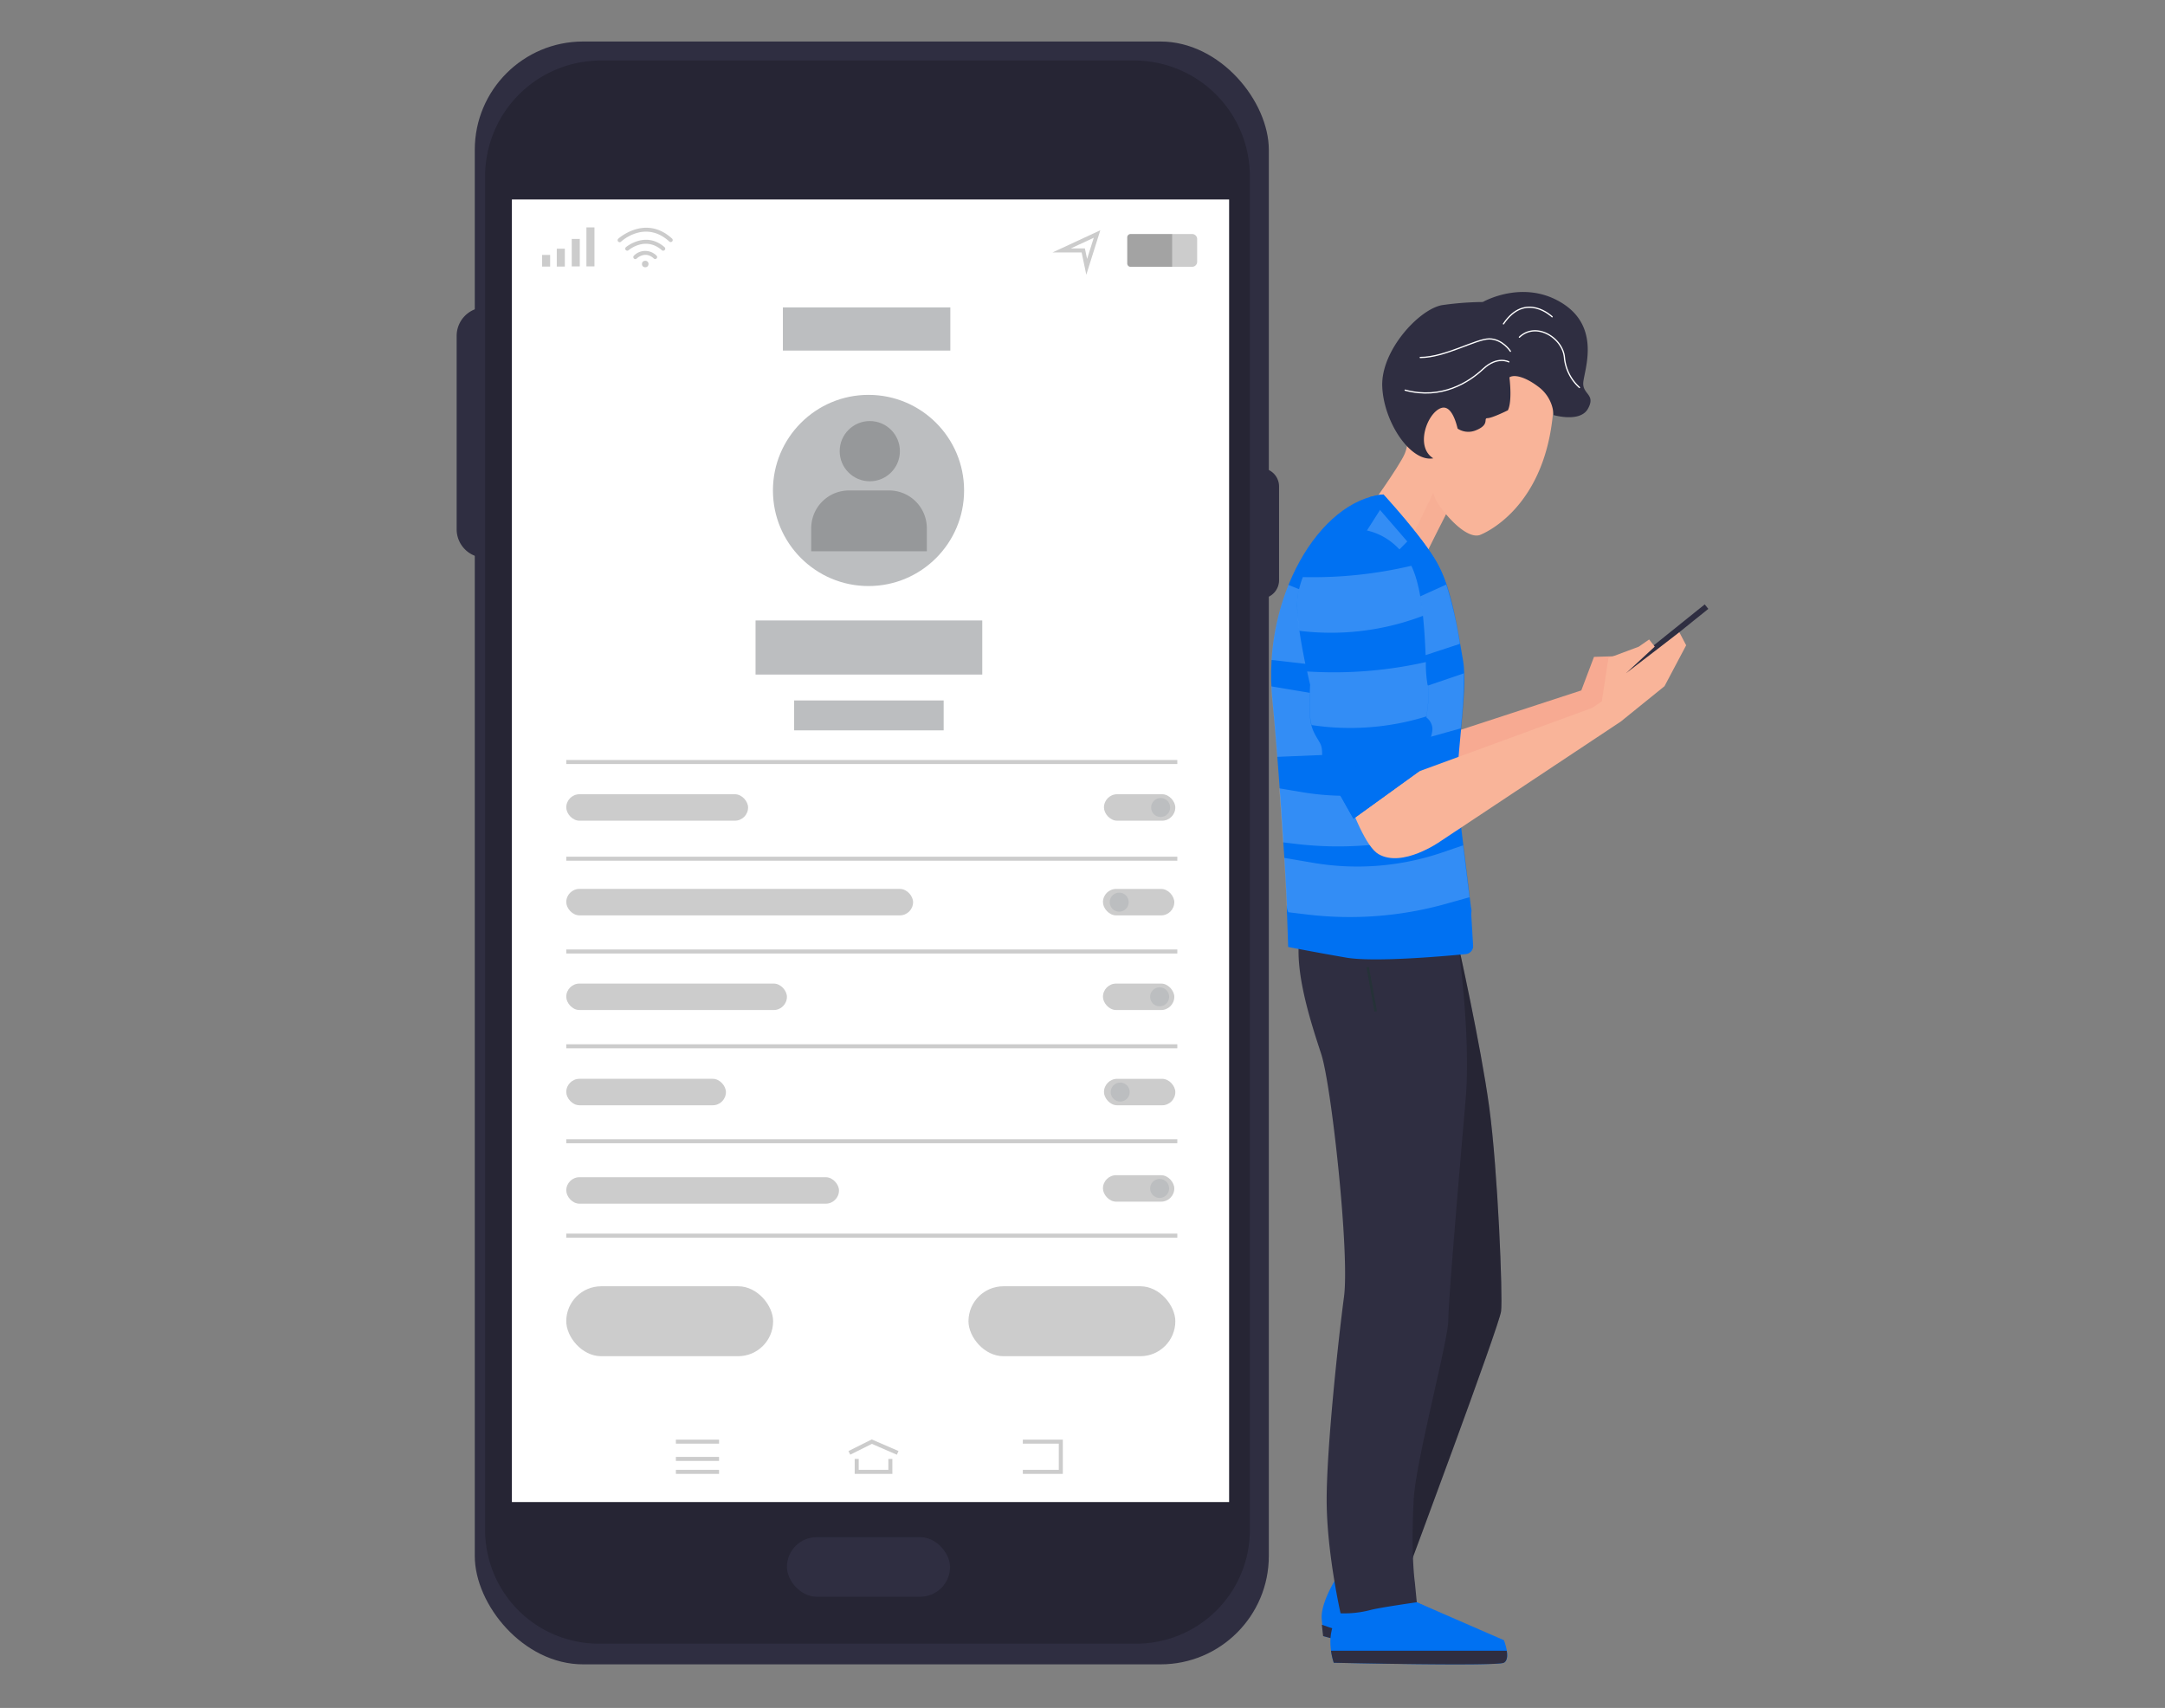  <!DOCTYPE svg PUBLIC "-//W3C//DTD SVG 1.1//EN" "http://www.w3.org/Graphics/SVG/1.1/DTD/svg11.dtd">
<svg id="a6e761af-ea3b-49c1-9d63-4b65b9eeb9b5" data-name="Layer 1" xmlns="http://www.w3.org/2000/svg" xmlns:xlink="http://www.w3.org/1999/xlink" width="865.76" height="682.89" viewBox="0 0 865.76 682.89">
<rect x="0" y="0" width="865.76" height="682.89" fill="#808080" stroke="none"/>
<defs>
<clipPath id="bd4f88eb-ac8b-419a-85cd-65c0829cd590">
<path id="b3119e00-9275-488a-9bba-cb4ad147c984" data-name="SVGID" d="M579.41,173.84c5.88,9.51,3.71,22.78,1.91,25.87s-11.26,22.14-11.26,22.14l-22.8-18.28s12.21-17,14.41-22S563,168.8,563,168.8C565.08,161.76,573.54,164.33,579.41,173.84Z" fill="none"/>
</clipPath>
<style xmlns="http://www.w3.org/1999/xhtml">*, ::after, ::before { box-sizing: border-box; }
img, svg { vertical-align: middle; }
</style>
<style xmlns="http://www.w3.org/1999/xhtml">*, body, html { }
img, svg { max-width: 100%; }
</style>
</defs>
<rect x="189.86" y="16.6" width="317.53" height="648.86" rx="43.31" fill="#2f2e41" data-secondary="true"/>
<path d="M194,122.91h0a0,0,0,0,1,0,0V223a0,0,0,0,1,0,0h0a11.39,11.39,0,0,1-11.39-11.39V134.3A11.39,11.39,0,0,1,194,122.91Z" fill="#2f2e41" data-secondary="true"/>
<path d="M504.17,187.18h0a7.31,7.31,0,0,1,7.31,7.31V232a7.31,7.31,0,0,1-7.31,7.31h0a0,0,0,0,1,0,0V187.18a0,0,0,0,1,0,0Z" fill="#2f2e41" data-secondary="true"/>
<path d="M240.29,24.2H453.51a46.29,46.29,0,0,1,46.29,46.29V611.75a45.43,45.43,0,0,1-45.43,45.43H239.43A45.43,45.43,0,0,1,194,611.75V70.48A46.29,46.29,0,0,1,240.29,24.2Z" opacity="0.2"/>
<rect x="204.7" y="79.76" width="286.81" height="520.81" fill="#fff"/>
<circle cx="347.31" cy="196.1" r="38.22" fill="#bcbec0"/>
<path d="M339.49,196.1h16.05a15.09,15.09,0,0,1,15.09,15.09v9.21a0,0,0,0,1,0,0H324.4a0,0,0,0,1,0,0v-9.21A15.09,15.09,0,0,1,339.49,196.1Z" opacity="0.2"/>
<circle cx="347.82" cy="180.39" r="12.04" opacity="0.2"/>
<rect x="302.14" y="248.08" width="90.66" height="21.63" fill="#bcbec0"/>
<rect x="317.57" y="280.06" width="59.79" height="11.96" fill="#bcbec0"/>
<rect x="226.44" y="303.87" width="244.36" height="1.61" fill="#ccc"/>
<rect x="226.44" y="342.53" width="244.36" height="1.61" fill="#ccc"/>
<rect x="226.44" y="379.63" width="244.36" height="1.61" fill="#ccc"/>
<rect x="226.44" y="417.54" width="244.36" height="1.61" fill="#ccc"/>
<rect x="226.44" y="455.5" width="244.36" height="1.61" fill="#ccc"/>
<rect x="226.44" y="493.24" width="244.36" height="1.61" fill="#ccc"/>
<rect x="226.44" y="317.56" width="72.71" height="10.58" rx="5.29" fill="#ccc"/>
<rect x="226.44" y="393.26" width="88.24" height="10.58" rx="5.29" fill="#ccc"/>
<rect x="226.44" y="431.34" width="63.85" height="10.58" rx="5.29" fill="#ccc"/>
<rect x="226.44" y="470.69" width="109.06" height="10.58" rx="5.29" fill="#ccc"/>
<rect x="441.46" y="317.56" width="28.53" height="10.58" rx="5.29" fill="#ccc"/>
<circle cx="464.13" cy="322.86" r="3.8" fill="#bcbec0"/>
<rect x="441.06" y="393.26" width="28.53" height="10.58" rx="5.29" fill="#ccc"/>
<circle cx="463.72" cy="398.56" r="3.8" fill="#bcbec0"/>
<rect x="441.06" y="469.88" width="28.53" height="10.58" rx="5.29" fill="#ccc"/>
<circle cx="463.72" cy="475.18" r="3.8" fill="#bcbec0"/>
<rect x="441.06" y="355.41" width="28.53" height="10.58" rx="5.29" transform="translate(910.65 721.41) rotate(180)" fill="#ccc"/>
<circle cx="447.56" cy="360.71" r="3.8" fill="#bcbec0"/>
<rect x="441.46" y="431.34" width="28.53" height="10.58" rx="5.29" transform="translate(911.46 873.27) rotate(-180)" fill="#ccc"/>
<circle cx="447.96" cy="436.64" r="3.8" fill="#bcbec0"/>
<rect x="226.44" y="355.41" width="138.69" height="10.58" rx="5.29" fill="#ccc"/>
<rect x="226.44" y="514.29" width="82.72" height="27.96" rx="13.98" fill="#ccc"/>
<rect x="387.28" y="514.29" width="82.72" height="27.96" rx="13.98" fill="#ccc"/>
<rect x="270.28" y="575.61" width="17.26" height="1.61" fill="#ccc"/>
<rect x="270.28" y="582.51" width="17.26" height="1.61" fill="#ccc"/>
<rect x="270.28" y="587.69" width="17.26" height="1.61" fill="#ccc"/>
<polygon points="358.65 581.64 348.65 577.3 340.01 581.62 339.29 580.18 348.6 575.53 359.3 580.16 358.65 581.64" fill="#ccc"/>
<polygon points="356.85 589.3 341.78 589.3 341.78 583.32 343.39 583.32 343.39 587.69 355.24 587.69 355.24 583.32 356.85 583.32 356.85 589.3" fill="#ccc"/>
<polygon points="425.01 589.3 409.02 589.3 409.02 587.69 423.4 587.69 423.4 577.22 409.02 577.22 409.02 575.61 425.01 575.61 425.01 589.3" fill="#ccc"/>
<rect x="313.07" y="122.91" width="66.96" height="17.26" fill="#bcbec0"/>
<path d="M452.12,93.57h24.61a2,2,0,0,1,2,2v9.1a2,2,0,0,1-2,2H452.12a1.34,1.34,0,0,1-1.34-1.34V94.91A1.34,1.34,0,0,1,452.12,93.57Z" fill="#ccc"/>
<path d="M452.1,93.57h16.63a0,0,0,0,1,0,0v13.12a0,0,0,0,1,0,0H452.1a1.32,1.32,0,0,1-1.32-1.32V94.89A1.32,1.32,0,0,1,452.1,93.57Z" opacity="0.2"/>
<path d="M434.4,109.85l-1.87-8.92H420.9L440,92.07Zm-6.2-10.53h5.63l.89,4.2,2.66-8.45Z" fill="#ccc"/>
<path d="M268.2,96.79a.82.82,0,0,1-.54-.21c-9.53-8.72-18.88-.36-19.27,0a.81.81,0,1,1-1.09-1.19c.11-.1,10.85-9.7,21.45,0a.81.81,0,0,1,.05,1.14A.83.83,0,0,1,268.2,96.79Z" fill="#ccc"/>
<path d="M265.21,100.24a.8.8,0,0,1-.53-.2c-6.51-5.67-13.05-.23-13.32,0a.81.81,0,0,1-1.14-.09.8.8,0,0,1,.09-1.13c.08-.07,7.86-6.59,15.43,0a.8.8,0,0,1-.53,1.41Z" fill="#ccc"/>
<path d="M262,103.58a.79.79,0,0,1-.55-.22c-3.4-3.21-6.69-.14-6.83,0a.79.79,0,0,1-1.13,0,.81.81,0,0,1,0-1.14,6.36,6.36,0,0,1,9.05,0,.79.79,0,0,1,0,1.13A.8.8,0,0,1,262,103.58Z" fill="#ccc"/>
<circle cx="258.02" cy="105.56" r="1.31" fill="#ccc"/>
<rect x="234.5" y="90.92" width="3.22" height="15.59" fill="#ccc"/>
<rect x="228.63" y="95.53" width="3.22" height="10.99" fill="#ccc"/>
<rect x="222.65" y="99.44" width="3.22" height="7.14" fill="#ccc"/>
<rect x="216.78" y="101.93" width="3.22" height="4.65" fill="#ccc"/>
<rect x="314.68" y="614.61" width="65.23" height="23.81" rx="11.91" fill="#2f2e41" data-secondary="true"/>
<polygon points="574.84 316.28 634.51 285.11 641.04 281.86 667.52 262.64 670.04 258.3 649.01 262.28 637.42 262.64 632.35 276.05 575.29 294.68 574.84 316.28" fill="#f7aa92" style="isolation:isolate"/>
<path d="M579.41,173.84c5.88,9.51,3.71,22.78,1.91,25.87s-11.26,22.14-11.26,22.14l-22.8-18.28s12.21-17,14.41-22S563,168.8,563,168.8C565.08,161.76,573.54,164.33,579.41,173.84Z" fill="#f9b499"/>
<g clip-path="url(#bd4f88eb-ac8b-419a-85cd-65c0829cd590)">
<polygon points="580.02 204.11 570.07 221.87 564.81 214.36 574.7 193.85 580.02 204.11" fill="#f7aa92" opacity="0.5" style="isolation:isolate"/>
</g>
<path d="M621.39,160.29c1.49-7.07-1.21-9.6-8.9-18.83a57.5,57.5,0,0,0-10-7.52c-4.44-2.51-9.22-4.57-19.44-5-15.75-.68-25.68,16.94-27.08,25.6s1.8,17.55,5.23,19.51,12.68,8.13,12.7,10.93-3.1,9.86,1,16.13,11.91,14.37,16.83,12.82c0,0,27.78-10,29.62-53.62,0,0,3.59-5.68-2.06-11.69S607.6,150,607.6,150" fill="#f9b499"/>
<path d="M552.75,154.64c.64,14.42,11.47,30.24,20.41,28.61-7.43-4.61-2.43-18.12,3.06-20.08,3.75-1.34,5.76,4.4,6.67,8.21a7.84,7.84,0,0,0,6.93.81c6.26-2.35,3.14-5,5-5s8.16-3.14,8.16-3.14c1.87-3.76.62-13.17.62-13.17,1.87-1.26,6.38-.31,12,4.08a15,15,0,0,1,5.66,11s10.6,3.12,13.74-2.53-1.89-5.67-1.89-10.05,7.54-21.95-8.14-32-32-.63-32-.63a123.44,123.44,0,0,0-16.3,1.25C567.44,123.65,552.11,140.23,552.75,154.64Z" fill="#2f2e41" data-secondary="true"/>
<path d="M561.91,156c14.56,3.9,25.54-3.19,31.19-8.49s10.26-2.82,10.26-2.82" fill="none" stroke="#fff" stroke-linecap="round" stroke-linejoin="round" stroke-width="0.5"/>
<path d="M567.94,142.93c9.9,0,22.28-7.43,27.58-7.43s8.48,4.95,8.48,4.95" fill="none" stroke="#fff" stroke-linecap="round" stroke-linejoin="round" stroke-width="0.5"/>
<path d="M607.6,134.81c6.71-6.38,17.33.34,18,8.12a18.37,18.37,0,0,0,6,12" fill="none" stroke="#fff" stroke-linecap="round" stroke-linejoin="round" stroke-width="0.5"/>
<path d="M601.22,129.49c8.84-13.08,19.46-2.83,19.46-2.83" fill="none" stroke="#fff" stroke-linecap="round" stroke-linejoin="round" stroke-width="0.5"/>
<path d="M559,632.4l7.56,8.26,24,11.18a1.52,1.52,0,0,1,.83,1.73l-1.16,4.61s-26.87,2.55-31.95,2.55-29-6.57-29-6.57l-.71-6.53c-.73-6.53,5.81-16.68,5.81-16.68Z" fill="#0071f2" data-primary="true"/>
<path d="M591,654.89l-.83,3.29s-26.87,2.55-31.95,2.55-29.12-6.57-29.12-6.57l-.51-4.54c7.16,2.53,19.49,6.5,26,6C563.14,655,586.67,654.91,591,654.89Z" fill="#2f2e41" data-secondary="true"/>
<path d="M536,645.08c-7.09,7.92-2.6,19.72-2.6,19.72s65,1.49,68,0,0-9,0-9l-34.88-15.18S543.08,637.17,536,645.08Z" fill="#0071f2" data-primary="true"/>
<path d="M532.25,660h70.26c.33,2,.27,4.09-1.16,4.82-3,1.49-68,0-68,0A26.63,26.63,0,0,1,532.25,660Z" fill="#2f2e41" data-secondary="true"/>
<path d="M579.64,370.71l-48.63,1s7.31,11.18,8.92,18.45,24.13,118.13,24.13,123.93-9.51,39.19-13.86,59.51-16,57.33-16,57.33L559.64,636l3.63-8.67s36.27-97.24,37-103.05-1.3-56.41-4.75-81.67S583,377,583,377Z" fill="#2f2e41" data-secondary="true"/>
<path d="M579.64,370.71l-48.63,1s7.31,11.18,8.92,18.45,24.13,118.13,24.13,123.93-9.51,39.19-13.86,59.51-16,57.33-16,57.33L559.64,636l3.63-8.67s36.27-97.24,37-103.05-1.3-56.41-4.75-81.67S583,377,583,377Z" opacity="0.2"/>
<path d="M521.3,368.92c-6.06,13.55,3,40.07,7.07,52.6s11.39,79.63,9.08,97-6.93,60.33-6.93,81.19,5.56,45.34,5.56,45.34a41.46,41.46,0,0,0,11.84-1.29c3.34-.95,18.64-3.13,18.64-3.13l-.78-8s-1.63-10.9-.47-32.92c.74-15.24,13.86-63.77,13.86-71.9s4.73-62.71,6.93-88.35S583,377,583,377,527.37,355.37,521.3,368.92Z" fill="#2f2e41" data-secondary="true"/>
<path d="M588.18,363.12l.9,14.9a3.22,3.22,0,0,1-2.93,3.46c-9.28.9-36.87,3.31-47.85,1.4-13.31-2.3-23.18-4.26-23.18-4.26l-.56-16.49Z" fill="#0071f2" data-primary="true"/>
<path d="M508.81,279.59c2,19.86,5.11,65.44,5.84,82.54.16,3.64.28,8.26,3.92,8.49,3,.19,21.43,4.16,27.6,3.84,16.89-.84,35.58-2,39.41-5.19s2.69-6.1,2.69-6.1L583,320.22c-1.68-13.63,4.28-43.33,2.08-56s-4.53-28.71-10.4-39.19-21.46-27.34-21.46-27.34C527.49,200,504.64,239.1,508.81,279.59Z" fill="#0071f2" data-primary="true"/>
<path d="M549.21,301l34.91-9.77a195.65,195.65,0,0,0,1.25-22l-35.58,12.13-41.43-6.93c.09,1.73.19,3.46.37,5.19.6,5.88,1.3,14,2,23Z" fill="#fff" opacity="0.2"/>
<path d="M531.23,236.26l8.66,3.47L566.19,213c-4.45-5.64-9.13-11-11.48-13.58Z" fill="#fff" opacity="0.2"/>
<path d="M547.48,198.84l31.36,36.23a53.4,53.4,0,0,0-4.21-10c-5.87-10.48-21.46-27.34-21.46-27.34A29.86,29.86,0,0,0,547.48,198.84Z" fill="#0071f2" data-primary="true"/>
<path d="M578.34,233.73l-29.78,13.5-33.32-13.36a96.68,96.68,0,0,0-6.77,30l41.32,4.75,34-11.19A157.37,157.37,0,0,0,578.34,233.73Z" fill="#fff" opacity="0.2"/>
<path d="M513.53,343c.46,7.71.83,14.43,1,19.06a7.09,7.09,0,0,0,.66,2.68l7.64.92a142.67,142.67,0,0,0,55.32-4.26l9.46-2.65L585.06,338l-8.3,2.84A105.32,105.32,0,0,1,525.24,345Z" fill="#fff" opacity="0.2"/>
<path d="M511.58,315.2c.54,7.29,1,14.67,1.48,21.6l5.19.62a142.44,142.44,0,0,0,55.31-4.28l10.53-2.94-1.23-10a68,68,0,0,1-.16-11.33l-10.56,3.62a104.89,104.89,0,0,1-51.53,4.23Z" fill="#fff" opacity="0.2"/>
<rect x="644.19" y="254.87" width="42.98" height="2.3" transform="translate(-13.54 473.61) rotate(-38.8)" fill="#2f2e41" data-secondary="true"/>
<path d="M558.69,226c7.62,13,8.51,30.88,9.15,38s-.23,44.35-.23,44.35L636.79,283l3.75-2.56,2.65-17.33,12.12-4.54,4.16-2.89,2.25,2.86-11.48,10.62,21.32-16.35,2.72,5.19-8.66,16.36L648.14,288.5l-72.31,48s-15,10.6-24.59,5-22-51.82-24-66-2.9-22.28-2.78-31c.28-19.76,12.57-28.13,12.57-28.13" fill="#f9b499"/>
<path d="M569.9,301s3.05-6.94,2.91-9.77a6.06,6.06,0,0,0-2.42-4.38s1.73-10.86.48-13.06.38-37.41-7.59-49.47S545,211,537.14,211.42s-17.76,18.47-18.38,28.69,5.09,33.73,5.09,33.73-.33,5.67,0,12.46,3.86,9.42,4.57,12.23-.17,7.36.52,10.17,5.43,6.53,5.43,6.53l6.84,12.13,26.4-19.06Z" fill="#0071f2" data-primary="true"/>
<path d="M522.71,268.47c.69,3.19,1.19,5.28,1.19,5.28s-.34,5.69,0,12.46a17,17,0,0,0,.59,3.69,102.91,102.91,0,0,0,45.93-3.46c.28-1.82,1.54-10.75.43-12.72a48.72,48.72,0,0,1-.67-9A167.19,167.19,0,0,1,522.71,268.47Z" fill="#fff" opacity="0.2"/>
<path d="M521,230.74a33.8,33.8,0,0,0-2.25,9.35,66.62,66.62,0,0,0,.88,12.13,103.31,103.31,0,0,0,49.4-6c-.8-7.57-2.19-15-4.66-20A171.57,171.57,0,0,1,521,230.74Z" fill="#fff" opacity="0.2"/>
<path d="M528.77,307.21a7.57,7.57,0,0,0,.23,1.49c.69,2.81,5.42,6.53,5.42,6.53l6.84,12.13,26.41-19.06,2.23-7.16A161.2,161.2,0,0,1,528.77,307.21Z" fill="#0071f2" data-primary="true"/>
<line x1="550.13" y1="404.42" x2="546.93" y2="386.68" fill="none" stroke="#263238" stroke-miterlimit="10" stroke-width="1"/>
</svg>